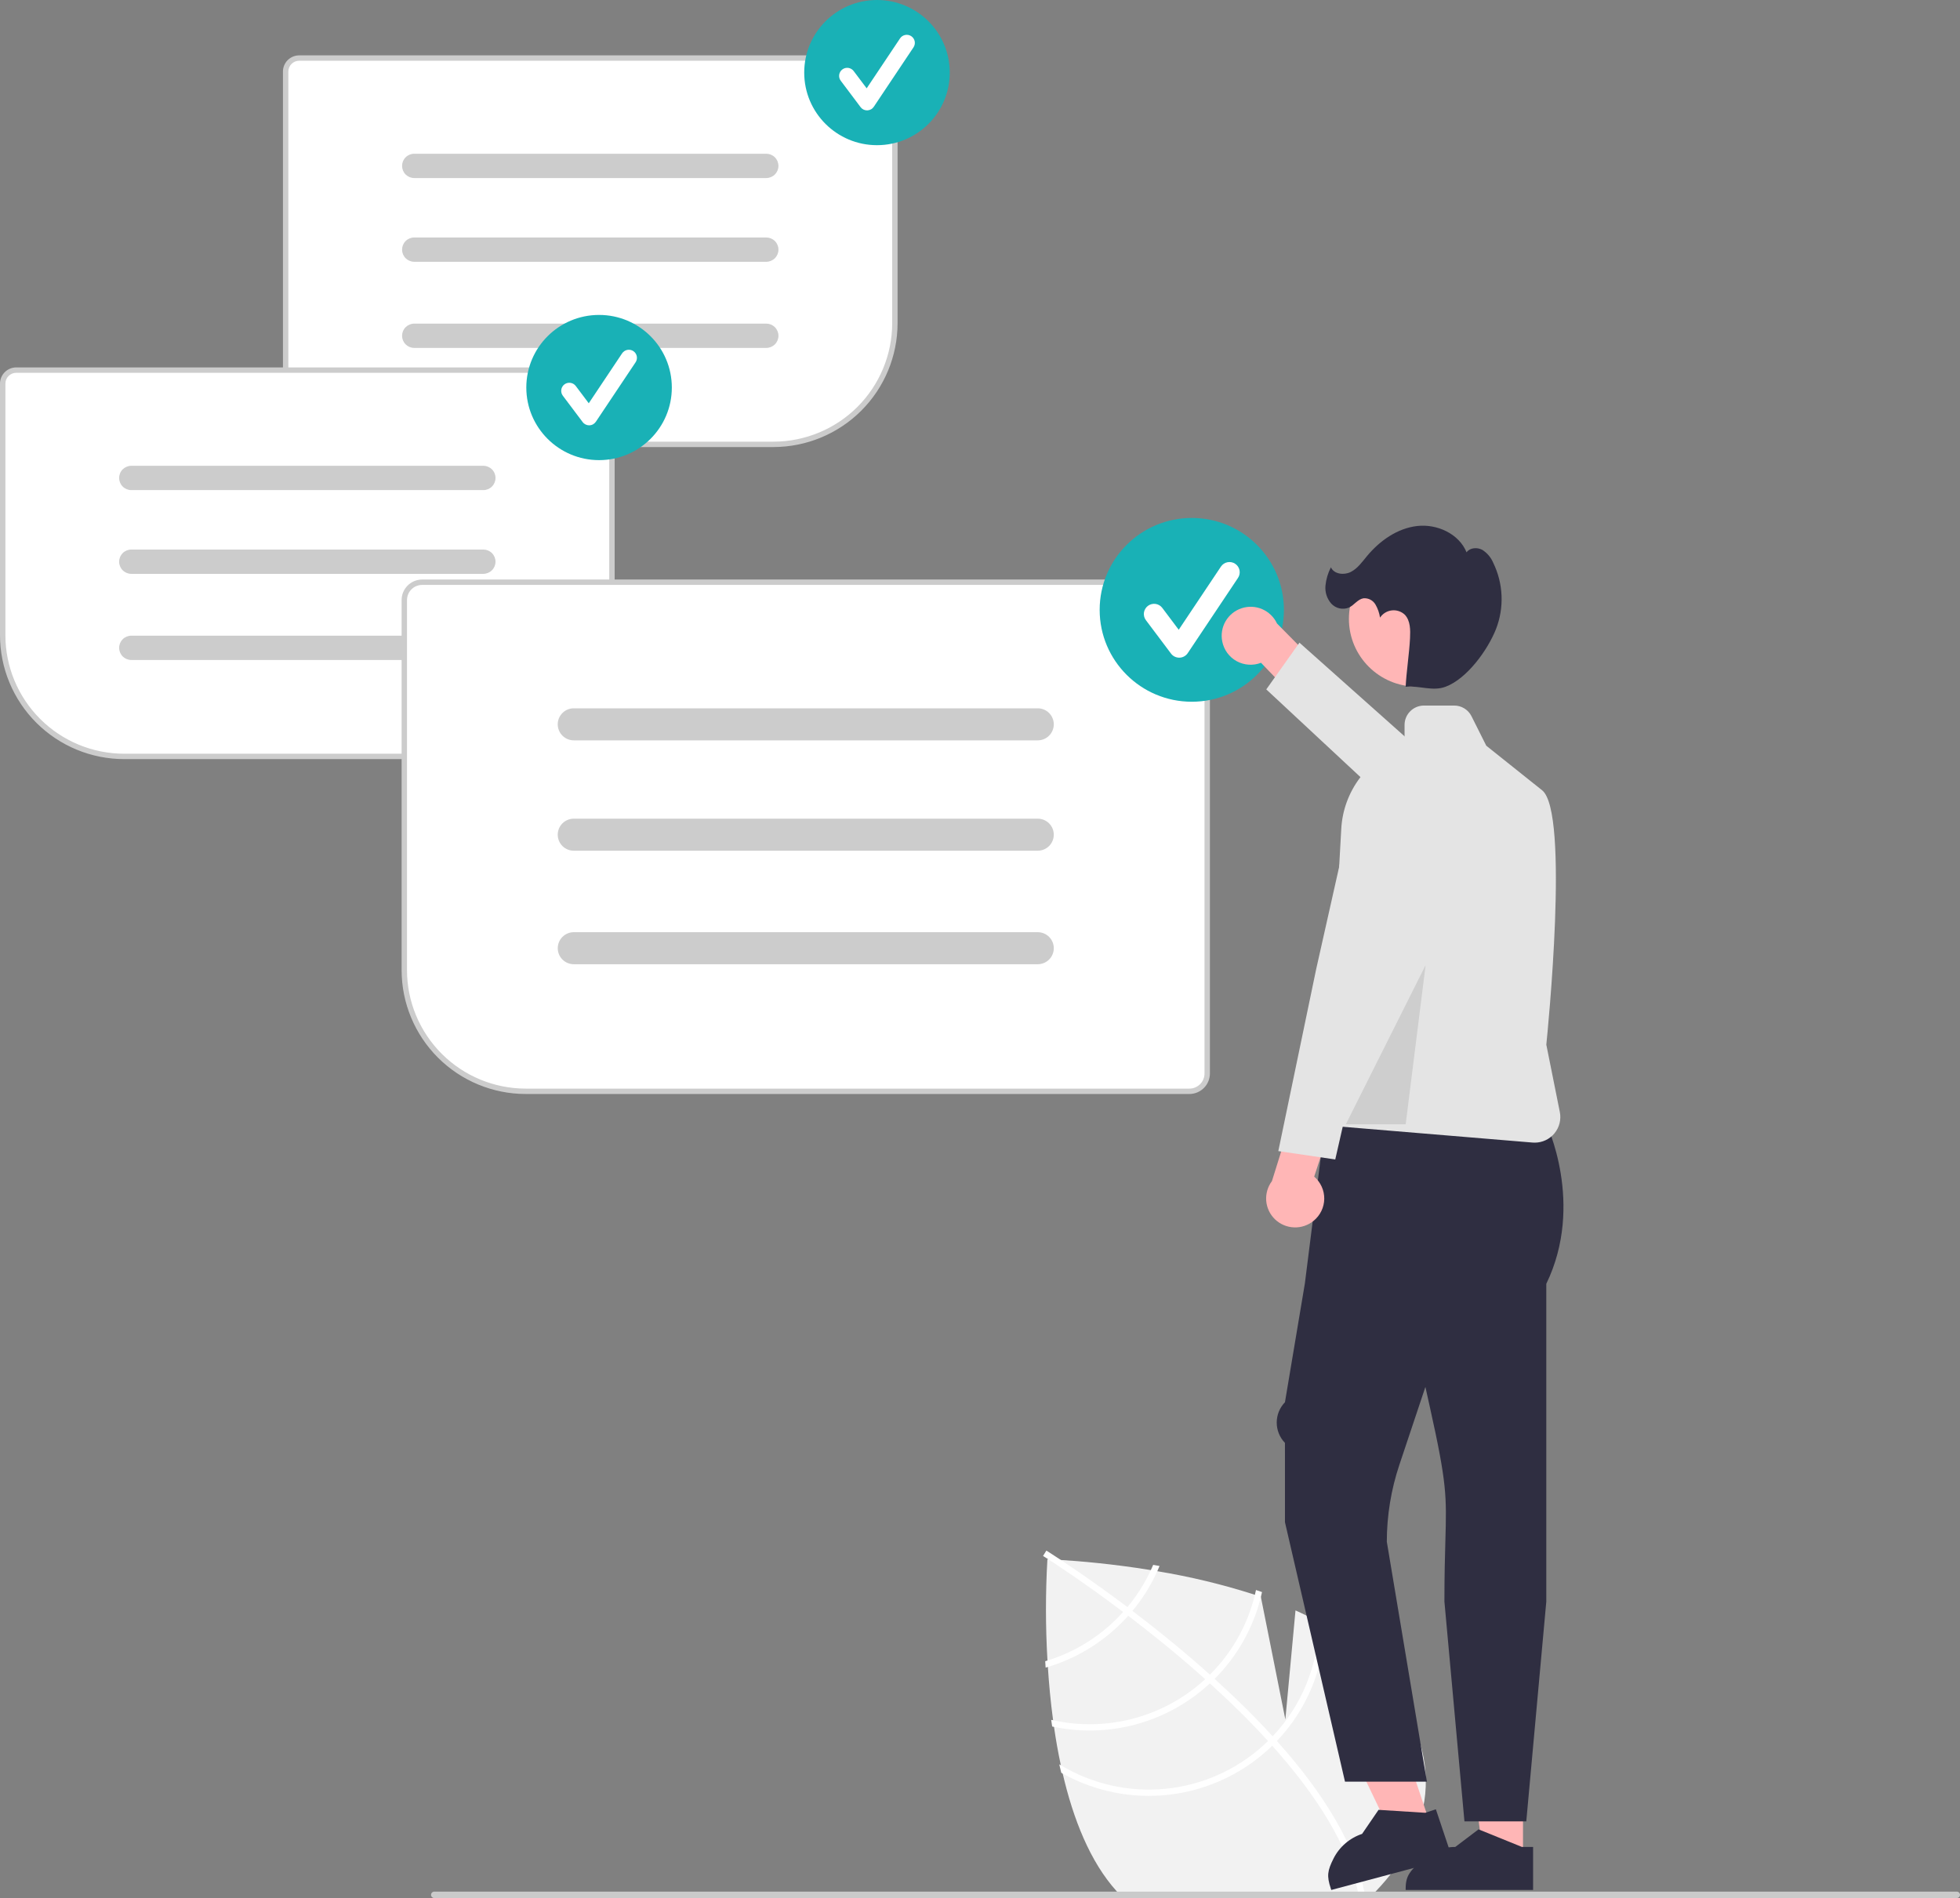 <svg width="95" height="92" viewBox="0 0 95 92" fill="none" xmlns="http://www.w3.org/2000/svg">
    <rect x="0" y="0" width="95" height="92" fill="#808080" stroke="none"/>
    <g clip-path="url(#clip0_463_173)">
        <path d="M66.67 91.689C66.57 91.794 66.467 91.897 66.362 92H54.433C54.335 91.9 54.238 91.796 54.141 91.689C54.137 91.686 54.133 91.68 54.129 91.676C52.833 90.244 52.017 88.161 51.508 85.966C51.476 85.832 51.447 85.698 51.418 85.562C51.285 84.945 51.176 84.322 51.087 83.703C51.072 83.596 51.056 83.489 51.043 83.382C50.923 82.494 50.842 81.62 50.789 80.799C50.783 80.693 50.776 80.59 50.77 80.487C50.674 78.853 50.673 77.215 50.767 75.581C50.767 75.581 50.783 75.581 50.813 75.582C50.9 75.586 51.111 75.596 51.421 75.614C52.275 75.666 53.886 75.796 55.781 76.104C55.884 76.121 55.989 76.139 56.094 76.158C57.696 76.422 59.278 76.804 60.824 77.301C60.921 77.333 61.016 77.366 61.113 77.399L61.114 77.405L62.3 83.343L62.792 78.058C63.183 78.234 63.564 78.421 63.928 78.623C64.031 78.679 64.13 78.735 64.228 78.792C65.062 79.264 65.819 79.859 66.473 80.559C70.364 84.86 69.531 88.706 66.67 91.689Z"
              fill="#F2F2F2"/>
        <path d="M61.684 84.16L61.891 84.389C64.282 87.058 65.708 89.536 66.148 91.789C66.155 91.822 66.16 91.854 66.167 91.887L66.014 91.916L65.866 91.942C65.418 89.485 63.748 86.945 61.663 84.617C61.597 84.541 61.529 84.464 61.459 84.389C60.568 83.411 59.61 82.473 58.641 81.596C58.567 81.527 58.49 81.459 58.414 81.39C57.129 80.238 55.837 79.197 54.684 78.319C54.603 78.256 54.52 78.195 54.439 78.135C52.482 76.656 50.964 75.677 50.625 75.462C50.584 75.435 50.561 75.421 50.556 75.417L50.636 75.29L50.636 75.287L50.718 75.159C50.723 75.162 50.8 75.21 50.941 75.301C51.468 75.64 52.883 76.572 54.645 77.898C54.724 77.958 54.806 78.019 54.888 78.082C55.824 78.793 56.848 79.609 57.882 80.501C58.142 80.725 58.395 80.948 58.643 81.172C58.72 81.239 58.797 81.308 58.871 81.376C59.919 82.325 60.856 83.252 61.684 84.16Z"
              fill="white"/>
        <path d="M55.894 75.851C55.858 75.936 55.82 76.021 55.781 76.104C55.482 76.749 55.1 77.352 54.645 77.898C54.578 77.977 54.51 78.056 54.439 78.135C54.248 78.345 54.045 78.548 53.83 78.744C52.949 79.54 51.904 80.134 50.77 80.487C50.733 80.499 50.698 80.51 50.661 80.521C50.668 80.624 50.674 80.726 50.681 80.831C50.717 80.821 50.753 80.811 50.789 80.799C51.993 80.437 53.102 79.812 54.034 78.969C54.262 78.764 54.479 78.547 54.684 78.319C54.754 78.242 54.822 78.162 54.888 78.082C55.375 77.498 55.781 76.851 56.094 76.158C56.13 76.074 56.167 75.991 56.202 75.906C56.097 75.888 55.994 75.87 55.894 75.851Z"
              fill="white"/>
        <path d="M60.877 77.07C60.862 77.147 60.843 77.224 60.824 77.301C60.469 78.767 59.714 80.108 58.642 81.172C58.568 81.246 58.492 81.319 58.414 81.39C58.391 81.412 58.367 81.436 58.343 81.456C57.368 82.335 56.197 82.967 54.927 83.302C53.657 83.637 52.325 83.665 51.043 83.382C51.013 83.377 50.981 83.369 50.951 83.363C50.967 83.47 50.981 83.578 50.998 83.685C51.029 83.691 51.057 83.698 51.087 83.703C52.403 83.975 53.763 83.933 55.059 83.582C56.355 83.231 57.55 82.58 58.547 81.682C58.578 81.653 58.611 81.626 58.641 81.596C58.72 81.523 58.795 81.45 58.871 81.377C59.968 80.282 60.744 78.908 61.114 77.405C61.134 77.327 61.152 77.249 61.169 77.17C61.072 77.136 60.975 77.102 60.877 77.07Z"
              fill="white"/>
        <path d="M63.928 78.402C63.93 78.475 63.93 78.549 63.928 78.623C63.907 80.684 63.105 82.662 61.684 84.16C61.611 84.238 61.535 84.314 61.459 84.389C61.377 84.469 61.295 84.549 61.21 84.624C59.894 85.807 58.232 86.537 56.469 86.706C54.706 86.875 52.935 86.474 51.418 85.562C51.392 85.549 51.367 85.534 51.342 85.518C51.374 85.656 51.405 85.792 51.439 85.928C51.463 85.941 51.485 85.954 51.508 85.966C53.07 86.834 54.864 87.194 56.64 86.994C58.416 86.794 60.086 86.045 61.414 84.851C61.499 84.774 61.584 84.697 61.663 84.617C61.742 84.542 61.816 84.466 61.891 84.388C63.332 82.872 64.164 80.88 64.228 78.792C64.231 78.722 64.232 78.651 64.232 78.581C64.132 78.519 64.031 78.461 63.928 78.402Z"
              fill="white"/>
        <path d="M37.49 21.604H14.501C14.31 21.604 14.126 21.528 13.991 21.393C13.856 21.258 13.78 21.075 13.779 20.884V3.469C13.78 3.278 13.856 3.095 13.991 2.96C14.126 2.825 14.31 2.749 14.501 2.749H42.719C42.91 2.749 43.093 2.825 43.229 2.96C43.364 3.095 43.44 3.278 43.44 3.469V15.667C43.438 17.241 42.811 18.75 41.695 19.863C40.58 20.976 39.067 21.602 37.49 21.604Z"
              fill="white"/>
        <path d="M37.49 21.669H14.501C14.292 21.669 14.092 21.586 13.945 21.439C13.797 21.291 13.714 21.092 13.714 20.884V3.469C13.714 3.261 13.797 3.061 13.945 2.914C14.092 2.767 14.292 2.684 14.501 2.684H42.719C42.927 2.684 43.127 2.767 43.275 2.914C43.422 3.061 43.505 3.261 43.505 3.469V15.667C43.504 17.258 42.869 18.784 41.742 19.909C40.614 21.034 39.085 21.667 37.49 21.669ZM14.501 2.944C14.362 2.945 14.228 3 14.13 3.098C14.031 3.197 13.976 3.33 13.976 3.469V20.884C13.976 21.023 14.031 21.156 14.13 21.254C14.228 21.352 14.362 21.408 14.501 21.408H37.49C39.015 21.406 40.478 20.801 41.557 19.725C42.636 18.648 43.242 17.189 43.244 15.667V3.469C43.244 3.33 43.188 3.197 43.09 3.098C42.991 3 42.858 2.945 42.719 2.944H14.501Z"
              fill="#CCCCCC"/>
        <path d="M37.141 8.63H20.079C19.922 8.63 19.772 8.568 19.661 8.458C19.55 8.347 19.488 8.197 19.488 8.041C19.488 7.885 19.55 7.735 19.661 7.624C19.772 7.514 19.922 7.452 20.079 7.452H37.141C37.297 7.452 37.447 7.514 37.558 7.625C37.668 7.735 37.73 7.885 37.73 8.041C37.73 8.197 37.668 8.347 37.558 8.457C37.447 8.568 37.297 8.63 37.141 8.63Z"
              fill="#CCCCCC"/>
        <path d="M37.141 12.689H20.079C19.922 12.689 19.772 12.627 19.661 12.517C19.55 12.406 19.488 12.256 19.488 12.1C19.488 11.944 19.55 11.794 19.661 11.683C19.772 11.573 19.922 11.511 20.079 11.511H37.141C37.297 11.511 37.447 11.573 37.558 11.683C37.669 11.794 37.731 11.944 37.731 12.1C37.731 12.256 37.669 12.406 37.558 12.517C37.447 12.627 37.297 12.689 37.141 12.689Z"
              fill="#CCCCCC"/>
        <path d="M37.141 16.864H20.079C19.922 16.864 19.772 16.802 19.661 16.692C19.55 16.581 19.488 16.431 19.488 16.275C19.488 16.119 19.55 15.969 19.661 15.859C19.772 15.748 19.922 15.686 20.079 15.686H37.141C37.297 15.686 37.447 15.748 37.558 15.859C37.669 15.969 37.731 16.119 37.731 16.275C37.731 16.431 37.669 16.581 37.558 16.692C37.447 16.802 37.297 16.864 37.141 16.864Z"
              fill="#CCCCCC"/>
        <path d="M42.507 7.037C44.455 7.037 46.034 5.462 46.034 3.519C46.034 1.575 44.455 0 42.507 0C40.559 0 38.98 1.575 38.98 3.519C38.98 5.462 40.559 7.037 42.507 7.037Z"
              fill="#19B1B6"/>
        <path d="M42.026 5.35C41.965 5.35 41.905 5.336 41.85 5.309C41.796 5.282 41.748 5.242 41.712 5.193L40.75 3.913C40.719 3.872 40.696 3.826 40.683 3.776C40.671 3.726 40.668 3.674 40.675 3.623C40.682 3.572 40.7 3.523 40.726 3.479C40.752 3.435 40.787 3.396 40.828 3.366C40.869 3.335 40.916 3.312 40.966 3.299C41.016 3.287 41.068 3.284 41.119 3.291C41.17 3.298 41.219 3.316 41.263 3.342C41.308 3.368 41.346 3.403 41.377 3.444L42.007 4.281L43.624 1.862C43.681 1.775 43.771 1.715 43.873 1.695C43.975 1.675 44.081 1.695 44.168 1.753C44.254 1.811 44.314 1.9 44.335 2.002C44.355 2.104 44.334 2.209 44.276 2.296L42.352 5.176C42.317 5.228 42.27 5.271 42.215 5.301C42.161 5.331 42.099 5.348 42.036 5.35C42.033 5.35 42.029 5.35 42.026 5.35Z"
              fill="white"/>
        <path d="M29.005 36.729H6.016C4.438 36.728 2.926 36.102 1.81 34.989C0.695 33.876 0.067 32.367 0.065 30.793V18.594C0.066 18.404 0.142 18.221 0.277 18.086C0.412 17.951 0.596 17.875 0.787 17.875H29.005C29.196 17.875 29.379 17.951 29.515 18.086C29.65 18.221 29.726 18.404 29.726 18.594V36.01C29.726 36.2 29.65 36.383 29.515 36.518C29.379 36.653 29.196 36.729 29.005 36.729Z"
              fill="white"/>
        <path d="M29.005 36.795H6.016C4.421 36.793 2.892 36.16 1.764 35.035C0.636 33.91 0.002 32.384 0 30.793V18.594C0 18.386 0.083 18.187 0.231 18.039C0.378 17.892 0.578 17.809 0.787 17.809H29.005C29.213 17.809 29.413 17.892 29.561 18.039C29.708 18.187 29.791 18.386 29.792 18.594V36.01C29.791 36.218 29.708 36.417 29.561 36.564C29.413 36.712 29.213 36.794 29.005 36.795ZM0.787 18.07C0.648 18.07 0.514 18.126 0.416 18.224C0.317 18.322 0.262 18.455 0.262 18.594V30.793C0.263 32.315 0.87 33.774 1.949 34.85C3.028 35.927 4.49 36.532 6.016 36.534H29.005C29.144 36.534 29.277 36.478 29.376 36.38C29.475 36.282 29.53 36.148 29.53 36.01V18.594C29.53 18.455 29.474 18.322 29.376 18.224C29.277 18.126 29.144 18.07 29.005 18.07H0.787Z"
              fill="#CCCCCC"/>
        <path d="M23.427 23.756H6.365C6.208 23.756 6.058 23.694 5.947 23.583C5.837 23.473 5.774 23.323 5.774 23.167C5.774 23.01 5.837 22.86 5.947 22.75C6.058 22.64 6.208 22.577 6.365 22.577H23.427C23.583 22.577 23.734 22.64 23.844 22.75C23.955 22.86 24.017 23.01 24.017 23.167C24.017 23.323 23.955 23.473 23.844 23.583C23.734 23.694 23.583 23.756 23.427 23.756Z"
              fill="#CCCCCC"/>
        <path d="M23.427 27.815H6.365C6.208 27.815 6.058 27.753 5.947 27.642C5.837 27.532 5.774 27.382 5.774 27.226C5.774 27.07 5.837 26.92 5.947 26.809C6.058 26.699 6.208 26.637 6.365 26.637H23.427C23.583 26.637 23.734 26.699 23.844 26.809C23.955 26.92 24.017 27.07 24.017 27.226C24.017 27.382 23.955 27.532 23.844 27.642C23.734 27.753 23.583 27.815 23.427 27.815Z"
              fill="#CCCCCC"/>
        <path d="M23.427 31.99H6.365C6.208 31.99 6.058 31.928 5.947 31.818C5.837 31.707 5.774 31.557 5.774 31.401C5.774 31.245 5.837 31.095 5.947 30.984C6.058 30.874 6.208 30.812 6.365 30.812H23.427C23.583 30.812 23.734 30.874 23.844 30.984C23.955 31.095 24.017 31.245 24.017 31.401C24.017 31.557 23.955 31.707 23.844 31.818C23.734 31.928 23.583 31.99 23.427 31.99Z"
              fill="#CCCCCC"/>
        <path d="M29.037 22.303C30.984 22.303 32.563 20.727 32.563 18.784C32.563 16.841 30.984 15.265 29.037 15.265C27.089 15.265 25.51 16.841 25.51 18.784C25.51 20.727 27.089 22.303 29.037 22.303Z"
              fill="#19B1B6"/>
        <path d="M28.555 20.616C28.495 20.616 28.434 20.601 28.38 20.574C28.326 20.547 28.278 20.508 28.242 20.459L27.279 19.179C27.248 19.138 27.226 19.091 27.213 19.041C27.201 18.991 27.198 18.94 27.205 18.889C27.212 18.838 27.23 18.789 27.256 18.745C27.282 18.7 27.317 18.662 27.358 18.631C27.399 18.6 27.446 18.578 27.496 18.565C27.546 18.552 27.598 18.549 27.649 18.557C27.7 18.564 27.749 18.581 27.793 18.607C27.837 18.634 27.876 18.668 27.907 18.709L28.537 19.547L30.153 17.127C30.211 17.041 30.301 16.981 30.403 16.96C30.505 16.94 30.611 16.961 30.698 17.018C30.784 17.076 30.844 17.166 30.865 17.267C30.885 17.369 30.864 17.475 30.806 17.561L28.882 20.441C28.847 20.493 28.8 20.536 28.745 20.567C28.691 20.597 28.629 20.614 28.566 20.615C28.563 20.615 28.559 20.616 28.555 20.616Z"
              fill="white"/>
        <path d="M57.648 52.962H25.482C23.904 52.96 22.392 52.334 21.276 51.221C20.16 50.108 19.533 48.599 19.531 47.026V29.084C19.532 28.837 19.63 28.602 19.804 28.428C19.978 28.254 20.215 28.156 20.461 28.155H57.648C57.895 28.156 58.131 28.254 58.306 28.428C58.48 28.602 58.578 28.837 58.578 29.084V52.034C58.578 52.28 58.48 52.516 58.306 52.69C58.131 52.864 57.895 52.962 57.648 52.962Z"
              fill="white"/>
        <path d="M57.648 53.027H25.482C23.887 53.026 22.358 52.393 21.23 51.267C20.102 50.142 19.468 48.617 19.466 47.026V29.084C19.466 28.82 19.571 28.568 19.758 28.382C19.944 28.195 20.197 28.091 20.461 28.09H57.648C57.912 28.091 58.165 28.195 58.352 28.382C58.538 28.568 58.643 28.82 58.644 29.084V52.034C58.643 52.297 58.538 52.55 58.352 52.736C58.165 52.922 57.912 53.027 57.648 53.027ZM20.461 28.351C20.267 28.352 20.08 28.429 19.943 28.566C19.805 28.703 19.728 28.89 19.727 29.084V47.026C19.729 48.548 20.336 50.007 21.415 51.083C22.493 52.159 23.956 52.765 25.482 52.766H57.648C57.843 52.766 58.029 52.689 58.167 52.552C58.305 52.414 58.382 52.228 58.382 52.034V29.084C58.382 28.89 58.305 28.703 58.167 28.566C58.029 28.429 57.843 28.352 57.648 28.351H20.461Z"
              fill="#CCCCCC"/>
        <path d="M50.297 35.886H27.812C27.71 35.886 27.609 35.866 27.514 35.827C27.419 35.788 27.334 35.731 27.261 35.658C27.189 35.586 27.131 35.501 27.092 35.406C27.053 35.312 27.033 35.211 27.033 35.109C27.033 35.007 27.053 34.906 27.092 34.812C27.131 34.717 27.189 34.632 27.261 34.56C27.334 34.487 27.419 34.43 27.514 34.391C27.609 34.352 27.71 34.332 27.812 34.333H50.297C50.4 34.332 50.501 34.352 50.596 34.391C50.69 34.43 50.776 34.487 50.848 34.56C50.921 34.632 50.978 34.717 51.017 34.812C51.056 34.906 51.077 35.007 51.077 35.109C51.077 35.211 51.056 35.312 51.017 35.406C50.978 35.501 50.921 35.586 50.848 35.658C50.776 35.731 50.69 35.788 50.596 35.827C50.501 35.866 50.4 35.886 50.297 35.886Z"
              fill="#CCCCCC"/>
        <path d="M50.297 41.235H27.812C27.71 41.235 27.609 41.215 27.514 41.176C27.419 41.137 27.334 41.08 27.261 41.008C27.189 40.936 27.131 40.85 27.092 40.756C27.053 40.662 27.033 40.56 27.033 40.459C27.033 40.356 27.053 40.255 27.092 40.161C27.131 40.067 27.189 39.981 27.261 39.909C27.334 39.837 27.419 39.78 27.514 39.741C27.609 39.702 27.71 39.682 27.812 39.682H50.297C50.504 39.682 50.702 39.764 50.848 39.909C50.994 40.055 51.076 40.252 51.076 40.459C51.076 40.664 50.994 40.862 50.848 41.008C50.702 41.153 50.504 41.235 50.297 41.235Z"
              fill="#CCCCCC"/>
        <path d="M50.297 46.737H27.812C27.606 46.737 27.408 46.655 27.262 46.51C27.116 46.364 27.034 46.167 27.034 45.961C27.034 45.755 27.116 45.557 27.262 45.412C27.408 45.266 27.606 45.184 27.812 45.184H50.297C50.4 45.184 50.501 45.204 50.596 45.243C50.69 45.282 50.776 45.339 50.848 45.411C50.921 45.483 50.978 45.569 51.017 45.663C51.056 45.758 51.077 45.859 51.077 45.961C51.077 46.063 51.056 46.164 51.017 46.258C50.978 46.352 50.921 46.438 50.848 46.51C50.776 46.582 50.69 46.639 50.596 46.678C50.501 46.717 50.4 46.737 50.297 46.737Z"
              fill="#CCCCCC"/>
        <path d="M57.765 34.014C60.231 34.014 62.23 32.02 62.23 29.56C62.23 27.1 60.231 25.106 57.765 25.106C55.299 25.106 53.3 27.1 53.3 29.56C53.3 32.02 55.299 34.014 57.765 34.014Z"
              fill="#19B1B6"/>
        <path d="M57.156 31.878C57.079 31.878 57.003 31.86 56.934 31.826C56.865 31.792 56.805 31.742 56.759 31.68L55.541 30.06C55.502 30.008 55.473 29.949 55.457 29.886C55.441 29.823 55.437 29.757 55.446 29.692C55.456 29.628 55.477 29.566 55.511 29.51C55.544 29.454 55.588 29.405 55.64 29.366C55.692 29.327 55.752 29.299 55.815 29.283C55.878 29.267 55.944 29.263 56.008 29.272C56.073 29.281 56.135 29.303 56.191 29.336C56.247 29.369 56.296 29.413 56.335 29.465L57.132 30.525L59.179 27.462C59.252 27.353 59.365 27.278 59.495 27.252C59.624 27.226 59.758 27.253 59.867 27.326C59.977 27.398 60.053 27.512 60.079 27.64C60.105 27.769 60.078 27.903 60.005 28.012L57.569 31.658C57.525 31.724 57.466 31.778 57.396 31.816C57.327 31.855 57.249 31.876 57.17 31.878C57.165 31.878 57.16 31.878 57.156 31.878Z"
              fill="white"/>
        <path d="M69.331 88.444L67.515 89.05L64.307 82.349L66.988 81.454L69.331 88.444Z" fill="#FFB6B6"/>
        <path d="M70.383 90.046L64.526 91.609L64.502 91.535C64.298 90.927 64.344 90.668 64.63 90.095C64.77 89.813 64.965 89.561 65.204 89.355C65.442 89.148 65.719 88.99 66.019 88.891L66.019 88.891L66.817 87.725L69.085 87.868L69.596 87.698L70.383 90.046Z"
              fill="#2F2E41"/>
        <path d="M73.819 90.148H71.904L70.993 82.777L73.819 82.778L73.819 90.148Z" fill="#FFB6B6"/>
        <path d="M74.308 91.609L68.132 91.609V91.531C68.132 90.89 68.382 90.679 68.836 90.226C69.058 90.003 69.323 89.826 69.615 89.705C69.907 89.585 70.22 89.523 70.535 89.524H70.536L71.664 88.67L73.769 89.524L74.308 89.524L74.308 91.609Z"
              fill="#2F2E41"/>
        <path d="M59.242 31.094C59.282 31.294 59.365 31.483 59.485 31.648C59.606 31.813 59.761 31.949 59.941 32.048C60.12 32.146 60.318 32.204 60.522 32.217C60.726 32.231 60.931 32.2 61.121 32.126L63.333 34.429L65.063 33.43L61.895 30.221C61.749 29.91 61.494 29.663 61.178 29.526C60.862 29.39 60.507 29.374 60.18 29.482C59.853 29.59 59.577 29.813 59.404 30.11C59.231 30.407 59.174 30.757 59.242 31.094Z"
              fill="#FFB6B6"/>
        <path d="M73.552 42.674L74.549 41.645L68.785 36.319L62.983 31.151L61.376 33.416L67.456 39.078L73.552 42.674Z"
              fill="#E4E4E4"/>
        <path d="M70.01 77.629C70.01 76.336 70.036 75.413 70.057 74.672C70.117 72.503 70.133 71.92 69.301 68.185L69.088 67.226L67.828 70.997C67.425 72.2 67.219 73.46 67.218 74.728L69.161 86.358H65.191L62.282 73.785L62.281 69.939C62.025 69.675 61.882 69.321 61.882 68.953C61.882 68.585 62.025 68.232 62.281 67.968L63.247 62.206L64.225 54.441H74.937C74.937 54.441 76.827 58.35 74.948 62.228L74.948 77.633L73.978 88.285H70.981L70.01 77.629Z"
              fill="#2F2E41"/>
        <path d="M74.282 55.381L64.263 54.548L64.21 54.544L65.01 40.184C65.057 39.282 65.375 38.414 65.922 37.693C66.469 36.972 67.22 36.432 68.078 36.142V35.137C68.078 34.888 68.177 34.65 68.354 34.474C68.53 34.298 68.769 34.199 69.018 34.199H70.482C70.657 34.198 70.828 34.246 70.977 34.338C71.126 34.43 71.246 34.561 71.323 34.717L72.039 36.145L74.746 38.306C76.083 39.373 75.007 50.072 74.949 50.636L75.604 53.902C75.64 54.082 75.635 54.267 75.591 54.445C75.547 54.623 75.463 54.788 75.347 54.93C75.231 55.072 75.085 55.187 74.919 55.265C74.753 55.344 74.572 55.385 74.388 55.385C74.353 55.385 74.317 55.384 74.282 55.381Z"
              fill="#E4E4E4"/>
        <path d="M63.672 59.172C63.83 59.043 63.958 58.881 64.047 58.697C64.136 58.514 64.183 58.312 64.186 58.108C64.188 57.904 64.146 57.702 64.061 57.517C63.977 57.331 63.853 57.165 63.698 57.032L64.692 54.001L62.993 52.949L61.65 57.249C61.443 57.524 61.345 57.865 61.373 58.208C61.402 58.55 61.555 58.87 61.804 59.107C62.054 59.344 62.382 59.481 62.726 59.493C63.07 59.505 63.406 59.391 63.672 59.172Z"
              fill="#FFB6B6"/>
        <path d="M67.165 38.567L65.786 38.108L63.794 46.976L61.959 55.795L64.719 56.2L66.859 46.823L67.165 38.567Z"
              fill="#E4E4E4"/>
        <path d="M68.672 33.281C70.489 33.281 71.963 31.811 71.963 29.998C71.963 28.185 70.489 26.715 68.672 26.715C66.855 26.715 65.381 28.185 65.381 29.998C65.381 31.811 66.855 33.281 68.672 33.281Z"
              fill="#FFB6B6"/>
        <path d="M64.244 28.39C64.275 28.079 64.364 27.776 64.508 27.498C64.661 27.832 65.141 27.89 65.47 27.724C65.798 27.558 66.018 27.242 66.253 26.959C66.872 26.213 67.724 25.607 68.689 25.496C69.654 25.386 70.718 25.872 71.083 26.771C71.247 26.544 71.596 26.519 71.843 26.65C72.081 26.8 72.268 27.021 72.376 27.28C72.619 27.778 72.756 28.32 72.779 28.872C72.802 29.425 72.71 29.977 72.51 30.492C72.103 31.518 71.1 32.901 70.064 33.288C69.435 33.523 68.8 33.222 68.132 33.288C68.167 32.56 68.308 31.662 68.343 30.934C68.362 30.535 68.365 30.089 68.092 29.797C68.008 29.718 67.908 29.658 67.799 29.622C67.689 29.585 67.573 29.573 67.458 29.587C67.344 29.6 67.233 29.638 67.135 29.699C67.037 29.759 66.953 29.841 66.89 29.937C66.856 29.711 66.78 29.493 66.664 29.295C66.605 29.197 66.52 29.117 66.418 29.065C66.316 29.013 66.201 28.99 66.086 29C65.807 29.046 65.635 29.331 65.379 29.451C65.233 29.509 65.073 29.522 64.92 29.487C64.768 29.452 64.629 29.371 64.524 29.256C64.421 29.137 64.343 29 64.295 28.851C64.247 28.703 64.23 28.546 64.244 28.39Z"
              fill="#2F2E41"/>
        <path opacity="0.1" d="M69.098 46.783L65.233 54.495H68.132L69.098 46.783Z" fill="black"/>
        <path d="M95 91.845C95 91.865 94.996 91.885 94.988 91.904C94.981 91.923 94.969 91.94 94.955 91.955C94.94 91.969 94.923 91.981 94.904 91.988C94.885 91.996 94.865 92 94.844 92H21.048C21.006 92 20.967 91.984 20.938 91.954C20.909 91.925 20.892 91.886 20.892 91.845C20.892 91.803 20.909 91.764 20.938 91.735C20.967 91.706 21.006 91.689 21.048 91.689H94.844C94.865 91.689 94.885 91.693 94.904 91.701C94.923 91.709 94.94 91.72 94.955 91.735C94.969 91.749 94.981 91.766 94.988 91.785C94.996 91.804 95 91.824 95 91.845Z"
              fill="#CACACA"/>
    </g>
    <defs>
        <clipPath id="clip0_463_173">
            <rect width="95" height="92" fill="white"/>
        </clipPath>
    </defs>
</svg>
